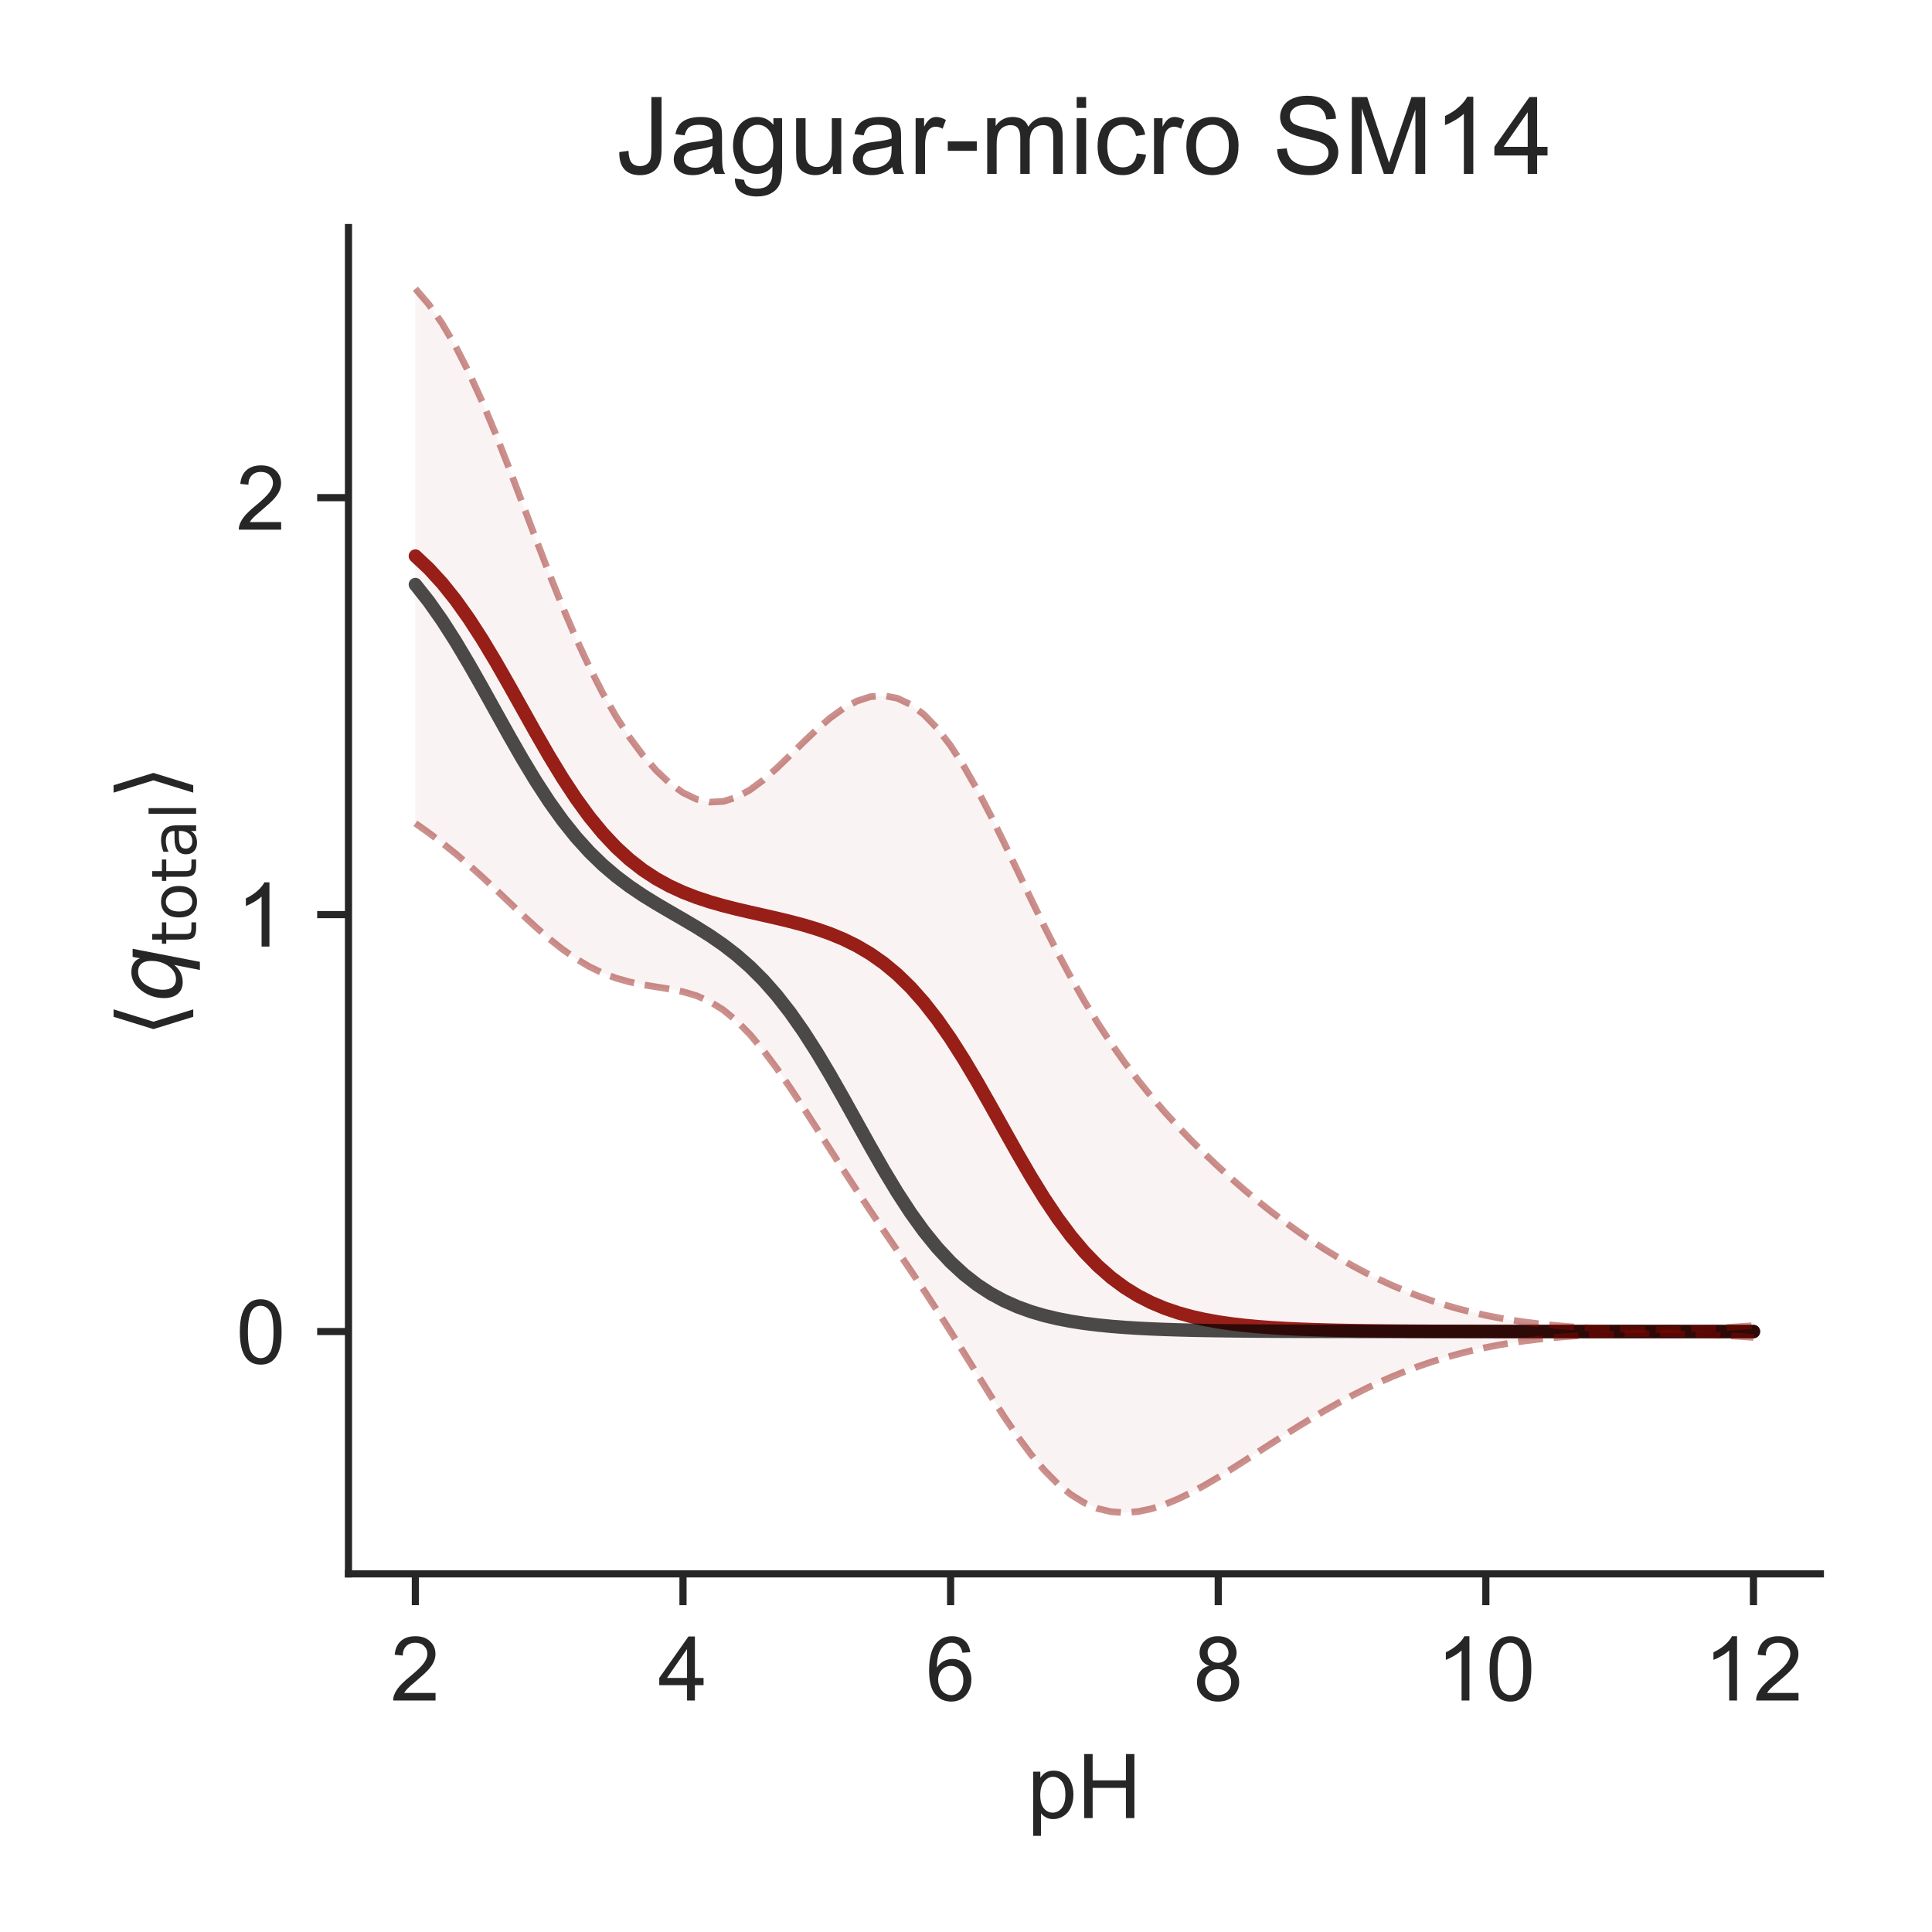 <?xml version="1.0" encoding="utf-8" standalone="no"?>
<!DOCTYPE svg PUBLIC "-//W3C//DTD SVG 1.1//EN"
  "http://www.w3.org/Graphics/SVG/1.1/DTD/svg11.dtd">
<!-- Created with matplotlib (http://matplotlib.org/) -->
<svg height="216pt" version="1.1" viewBox="0 0 216 216" width="216pt" xmlns="http://www.w3.org/2000/svg" xmlns:xlink="http://www.w3.org/1999/xlink">
 <defs>
  <style type="text/css">
*{stroke-linecap:butt;stroke-linejoin:round;}
  </style>
 </defs>
 <g id="figure_1">
  <g id="patch_1">
   <path d="M 0 216 
L 216 216 
L 216 0 
L 0 0 
z
" style="fill:#ffffff;"/>
  </g>
  <g id="axes_1">
   <g id="patch_2">
    <path d="M 38.96 175.96 
L 203.52 175.96 
L 203.52 25.44 
L 38.96 25.44 
z
" style="fill:#ffffff;"/>
   </g>
   <g id="matplotlib.axis_1">
    <g id="xtick_1">
     <g id="line2d_1">
      <defs>
       <path d="M 0 0 
L 0 3.5 
" id="m8e2de364be" style="stroke:#262626;stroke-width:0.8;"/>
      </defs>
      <g>
       <use style="fill:#262626;stroke:#262626;stroke-width:0.8;" x="46.44" xlink:href="#m8e2de364be" y="175.96"/>
      </g>
     </g>
     <g id="text_1">
      <!-- 2 -->
      <defs>
       <path d="M 50.344 8.453 
L 50.344 0 
L 3.031 0 
Q 2.938 3.172 4.047 6.109 
Q 5.859 10.938 9.828 15.625 
Q 13.812 20.312 21.344 26.469 
Q 33.016 36.031 37.109 41.625 
Q 41.219 47.219 41.219 52.203 
Q 41.219 57.422 37.469 61 
Q 33.734 64.594 27.734 64.594 
Q 21.391 64.594 17.578 60.781 
Q 13.766 56.984 13.719 50.25 
L 4.688 51.172 
Q 5.609 61.281 11.656 66.578 
Q 17.719 71.875 27.938 71.875 
Q 38.234 71.875 44.234 66.156 
Q 50.25 60.453 50.25 52 
Q 50.25 47.703 48.484 43.547 
Q 46.734 39.406 42.656 34.812 
Q 38.578 30.219 29.109 22.219 
Q 21.188 15.578 18.938 13.203 
Q 16.703 10.844 15.234 8.453 
z
" id="ArialMT-32"/>
      </defs>
      <g style="fill:#262626;" transform="translate(43.66 190.118)scale(0.1 -0.1)">
       <use xlink:href="#ArialMT-32"/>
      </g>
     </g>
    </g>
    <g id="xtick_2">
     <g id="line2d_2">
      <g>
       <use style="fill:#262626;stroke:#262626;stroke-width:0.8;" x="76.36" xlink:href="#m8e2de364be" y="175.96"/>
      </g>
     </g>
     <g id="text_2">
      <!-- 4 -->
      <defs>
       <path d="M 32.328 0 
L 32.328 17.141 
L 1.266 17.141 
L 1.266 25.203 
L 33.938 71.578 
L 41.109 71.578 
L 41.109 25.203 
L 50.781 25.203 
L 50.781 17.141 
L 41.109 17.141 
L 41.109 0 
z
M 32.328 25.203 
L 32.328 57.469 
L 9.906 25.203 
z
" id="ArialMT-34"/>
      </defs>
      <g style="fill:#262626;" transform="translate(73.58 190.118)scale(0.1 -0.1)">
       <use xlink:href="#ArialMT-34"/>
      </g>
     </g>
    </g>
    <g id="xtick_3">
     <g id="line2d_3">
      <g>
       <use style="fill:#262626;stroke:#262626;stroke-width:0.8;" x="106.28" xlink:href="#m8e2de364be" y="175.96"/>
      </g>
     </g>
     <g id="text_3">
      <!-- 6 -->
      <defs>
       <path d="M 49.75 54.047 
L 41.016 53.375 
Q 39.844 58.547 37.703 60.891 
Q 34.125 64.656 28.906 64.656 
Q 24.703 64.656 21.531 62.312 
Q 17.391 59.281 14.984 53.469 
Q 12.594 47.656 12.5 36.922 
Q 15.672 41.75 20.266 44.094 
Q 24.859 46.438 29.891 46.438 
Q 38.672 46.438 44.844 39.969 
Q 51.031 33.5 51.031 23.25 
Q 51.031 16.5 48.125 10.719 
Q 45.219 4.938 40.141 1.859 
Q 35.062 -1.219 28.609 -1.219 
Q 17.625 -1.219 10.688 6.859 
Q 3.766 14.938 3.766 33.5 
Q 3.766 54.25 11.422 63.672 
Q 18.109 71.875 29.438 71.875 
Q 37.891 71.875 43.281 67.141 
Q 48.688 62.406 49.75 54.047 
z
M 13.875 23.188 
Q 13.875 18.656 15.797 14.5 
Q 17.719 10.359 21.188 8.172 
Q 24.656 6 28.469 6 
Q 34.031 6 38.031 10.484 
Q 42.047 14.984 42.047 22.703 
Q 42.047 30.125 38.078 34.391 
Q 34.125 38.672 28.125 38.672 
Q 22.172 38.672 18.016 34.391 
Q 13.875 30.125 13.875 23.188 
z
" id="ArialMT-36"/>
      </defs>
      <g style="fill:#262626;" transform="translate(103.5 190.118)scale(0.1 -0.1)">
       <use xlink:href="#ArialMT-36"/>
      </g>
     </g>
    </g>
    <g id="xtick_4">
     <g id="line2d_4">
      <g>
       <use style="fill:#262626;stroke:#262626;stroke-width:0.8;" x="136.2" xlink:href="#m8e2de364be" y="175.96"/>
      </g>
     </g>
     <g id="text_4">
      <!-- 8 -->
      <defs>
       <path d="M 17.672 38.812 
Q 12.203 40.828 9.562 44.531 
Q 6.938 48.25 6.938 53.422 
Q 6.938 61.234 12.547 66.547 
Q 18.172 71.875 27.484 71.875 
Q 36.859 71.875 42.578 66.422 
Q 48.297 60.984 48.297 53.172 
Q 48.297 48.188 45.672 44.5 
Q 43.062 40.828 37.75 38.812 
Q 44.344 36.672 47.781 31.875 
Q 51.219 27.094 51.219 20.453 
Q 51.219 11.281 44.719 5.031 
Q 38.234 -1.219 27.641 -1.219 
Q 17.047 -1.219 10.547 5.047 
Q 4.047 11.328 4.047 20.703 
Q 4.047 27.688 7.594 32.391 
Q 11.141 37.109 17.672 38.812 
z
M 15.922 53.719 
Q 15.922 48.641 19.188 45.406 
Q 22.469 42.188 27.688 42.188 
Q 32.766 42.188 36.016 45.375 
Q 39.266 48.578 39.266 53.219 
Q 39.266 58.062 35.906 61.359 
Q 32.562 64.656 27.594 64.656 
Q 22.562 64.656 19.234 61.422 
Q 15.922 58.203 15.922 53.719 
z
M 13.094 20.656 
Q 13.094 16.891 14.875 13.375 
Q 16.656 9.859 20.172 7.922 
Q 23.688 6 27.734 6 
Q 34.031 6 38.125 10.047 
Q 42.234 14.109 42.234 20.359 
Q 42.234 26.703 38.016 30.859 
Q 33.797 35.016 27.438 35.016 
Q 21.234 35.016 17.156 30.906 
Q 13.094 26.812 13.094 20.656 
z
" id="ArialMT-38"/>
      </defs>
      <g style="fill:#262626;" transform="translate(133.42 190.118)scale(0.1 -0.1)">
       <use xlink:href="#ArialMT-38"/>
      </g>
     </g>
    </g>
    <g id="xtick_5">
     <g id="line2d_5">
      <g>
       <use style="fill:#262626;stroke:#262626;stroke-width:0.8;" x="166.12" xlink:href="#m8e2de364be" y="175.96"/>
      </g>
     </g>
     <g id="text_5">
      <!-- 10 -->
      <defs>
       <path d="M 37.25 0 
L 28.469 0 
L 28.469 56 
Q 25.297 52.984 20.141 49.953 
Q 14.984 46.922 10.891 45.406 
L 10.891 53.906 
Q 18.266 57.375 23.781 62.297 
Q 29.297 67.234 31.594 71.875 
L 37.25 71.875 
z
" id="ArialMT-31"/>
       <path d="M 4.156 35.297 
Q 4.156 48 6.766 55.734 
Q 9.375 63.484 14.516 67.672 
Q 19.672 71.875 27.484 71.875 
Q 33.25 71.875 37.594 69.547 
Q 41.938 67.234 44.766 62.859 
Q 47.609 58.5 49.219 52.219 
Q 50.828 45.953 50.828 35.297 
Q 50.828 22.703 48.234 14.969 
Q 45.656 7.234 40.5 3 
Q 35.359 -1.219 27.484 -1.219 
Q 17.141 -1.219 11.234 6.203 
Q 4.156 15.141 4.156 35.297 
z
M 13.188 35.297 
Q 13.188 17.672 17.312 11.828 
Q 21.438 6 27.484 6 
Q 33.547 6 37.672 11.859 
Q 41.797 17.719 41.797 35.297 
Q 41.797 52.984 37.672 58.781 
Q 33.547 64.594 27.391 64.594 
Q 21.344 64.594 17.719 59.469 
Q 13.188 52.938 13.188 35.297 
z
" id="ArialMT-30"/>
      </defs>
      <g style="fill:#262626;" transform="translate(160.559 190.118)scale(0.1 -0.1)">
       <use xlink:href="#ArialMT-31"/>
       <use x="55.615" xlink:href="#ArialMT-30"/>
      </g>
     </g>
    </g>
    <g id="xtick_6">
     <g id="line2d_6">
      <g>
       <use style="fill:#262626;stroke:#262626;stroke-width:0.8;" x="196.04" xlink:href="#m8e2de364be" y="175.96"/>
      </g>
     </g>
     <g id="text_6">
      <!-- 12 -->
      <g style="fill:#262626;" transform="translate(190.479 190.118)scale(0.1 -0.1)">
       <use xlink:href="#ArialMT-31"/>
       <use x="55.615" xlink:href="#ArialMT-32"/>
      </g>
     </g>
    </g>
    <g id="text_7">
     <!-- pH -->
     <defs>
      <path d="M 6.594 -19.875 
L 6.594 51.859 
L 14.594 51.859 
L 14.594 45.125 
Q 17.438 49.078 21 51.047 
Q 24.562 53.031 29.641 53.031 
Q 36.281 53.031 41.359 49.609 
Q 46.438 46.188 49.016 39.953 
Q 51.609 33.734 51.609 26.312 
Q 51.609 18.359 48.75 11.984 
Q 45.906 5.609 40.453 2.219 
Q 35.016 -1.172 29 -1.172 
Q 24.609 -1.172 21.109 0.688 
Q 17.625 2.547 15.375 5.375 
L 15.375 -19.875 
z
M 14.547 25.641 
Q 14.547 15.625 18.594 10.844 
Q 22.656 6.062 28.422 6.062 
Q 34.281 6.062 38.453 11.016 
Q 42.625 15.969 42.625 26.375 
Q 42.625 36.281 38.547 41.203 
Q 34.469 46.141 28.812 46.141 
Q 23.188 46.141 18.859 40.891 
Q 14.547 35.641 14.547 25.641 
z
" id="ArialMT-70"/>
      <path d="M 8.016 0 
L 8.016 71.578 
L 17.484 71.578 
L 17.484 42.188 
L 54.688 42.188 
L 54.688 71.578 
L 64.156 71.578 
L 64.156 0 
L 54.688 0 
L 54.688 33.734 
L 17.484 33.734 
L 17.484 0 
z
" id="ArialMT-48"/>
     </defs>
     <g style="fill:#262626;" transform="translate(114.849 203.263)scale(0.1 -0.1)">
      <use xlink:href="#ArialMT-70"/>
      <use x="55.615" xlink:href="#ArialMT-48"/>
     </g>
    </g>
   </g>
   <g id="matplotlib.axis_2">
    <g id="ytick_1">
     <g id="line2d_7">
      <defs>
       <path d="M 0 0 
L -3.5 0 
" id="m4f2840f18c" style="stroke:#262626;stroke-width:0.8;"/>
      </defs>
      <g>
       <use style="fill:#262626;stroke:#262626;stroke-width:0.8;" x="38.96" xlink:href="#m4f2840f18c" y="148.867"/>
      </g>
     </g>
     <g id="text_8">
      <!-- 0 -->
      <g style="fill:#262626;" transform="translate(26.399 152.445)scale(0.1 -0.1)">
       <use xlink:href="#ArialMT-30"/>
      </g>
     </g>
    </g>
    <g id="ytick_2">
     <g id="line2d_8">
      <g>
       <use style="fill:#262626;stroke:#262626;stroke-width:0.8;" x="38.96" xlink:href="#m4f2840f18c" y="102.252"/>
      </g>
     </g>
     <g id="text_9">
      <!-- 1 -->
      <g style="fill:#262626;" transform="translate(26.399 105.831)scale(0.1 -0.1)">
       <use xlink:href="#ArialMT-31"/>
      </g>
     </g>
    </g>
    <g id="ytick_3">
     <g id="line2d_9">
      <g>
       <use style="fill:#262626;stroke:#262626;stroke-width:0.8;" x="38.96" xlink:href="#m4f2840f18c" y="55.638"/>
      </g>
     </g>
     <g id="text_10">
      <!-- 2 -->
      <g style="fill:#262626;" transform="translate(26.399 59.217)scale(0.1 -0.1)">
       <use xlink:href="#ArialMT-32"/>
      </g>
     </g>
    </g>
    <g id="text_11">
     <!-- $\langle q_\mathsf{total} \rangle$ -->
     <defs>
      <path d="M 8.938 31.344 
L 22.703 75.875 
L 31 75.875 
L 17.234 31.344 
L 31 -13.188 
L 22.703 -13.188 
z
" id="DejaVuSans-27e8"/>
      <path d="M 41.703 8.203 
Q 38.094 3.469 33.172 1.016 
Q 28.266 -1.422 22.312 -1.422 
Q 14.016 -1.422 9.297 4.172 
Q 4.594 9.766 4.594 19.578 
Q 4.594 27.484 7.5 34.859 
Q 10.406 42.234 15.828 48.094 
Q 19.344 51.906 23.906 53.953 
Q 28.469 56 33.5 56 
Q 39.547 56 43.453 53.609 
Q 47.359 51.219 49.125 46.391 
L 50.688 54.594 
L 59.719 54.594 
L 45.125 -20.609 
L 36.078 -20.609 
z
M 13.922 20.906 
Q 13.922 13.672 16.938 9.891 
Q 19.969 6.109 25.688 6.109 
Q 34.188 6.109 40.188 14.234 
Q 46.188 22.359 46.188 33.984 
Q 46.188 41.016 43.078 44.75 
Q 39.984 48.484 34.188 48.484 
Q 29.938 48.484 26.312 46.5 
Q 22.703 44.531 20.016 40.719 
Q 17.188 36.719 15.547 31.344 
Q 13.922 25.984 13.922 20.906 
z
" id="DejaVuSans-Oblique-71"/>
      <path d="M 18.312 70.219 
L 18.312 54.688 
L 36.812 54.688 
L 36.812 47.703 
L 18.312 47.703 
L 18.312 18.016 
Q 18.312 11.328 20.141 9.422 
Q 21.969 7.516 27.594 7.516 
L 36.812 7.516 
L 36.812 0 
L 27.594 0 
Q 17.188 0 13.234 3.875 
Q 9.281 7.766 9.281 18.016 
L 9.281 47.703 
L 2.688 47.703 
L 2.688 54.688 
L 9.281 54.688 
L 9.281 70.219 
z
" id="DejaVuSans-74"/>
      <path d="M 30.609 48.391 
Q 23.391 48.391 19.188 42.75 
Q 14.984 37.109 14.984 27.297 
Q 14.984 17.484 19.156 11.844 
Q 23.344 6.203 30.609 6.203 
Q 37.797 6.203 41.984 11.859 
Q 46.188 17.531 46.188 27.297 
Q 46.188 37.016 41.984 42.703 
Q 37.797 48.391 30.609 48.391 
z
M 30.609 56 
Q 42.328 56 49.016 48.375 
Q 55.719 40.766 55.719 27.297 
Q 55.719 13.875 49.016 6.219 
Q 42.328 -1.422 30.609 -1.422 
Q 18.844 -1.422 12.172 6.219 
Q 5.516 13.875 5.516 27.297 
Q 5.516 40.766 12.172 48.375 
Q 18.844 56 30.609 56 
z
" id="DejaVuSans-6f"/>
      <path d="M 34.281 27.484 
Q 23.391 27.484 19.188 25 
Q 14.984 22.516 14.984 16.5 
Q 14.984 11.719 18.141 8.906 
Q 21.297 6.109 26.703 6.109 
Q 34.188 6.109 38.703 11.406 
Q 43.219 16.703 43.219 25.484 
L 43.219 27.484 
z
M 52.203 31.203 
L 52.203 0 
L 43.219 0 
L 43.219 8.297 
Q 40.141 3.328 35.547 0.953 
Q 30.953 -1.422 24.312 -1.422 
Q 15.922 -1.422 10.953 3.297 
Q 6 8.016 6 15.922 
Q 6 25.141 12.172 29.828 
Q 18.359 34.516 30.609 34.516 
L 43.219 34.516 
L 43.219 35.406 
Q 43.219 41.609 39.141 45 
Q 35.062 48.391 27.688 48.391 
Q 23 48.391 18.547 47.266 
Q 14.109 46.141 10.016 43.891 
L 10.016 52.203 
Q 14.938 54.109 19.578 55.047 
Q 24.219 56 28.609 56 
Q 40.484 56 46.344 49.844 
Q 52.203 43.703 52.203 31.203 
z
" id="DejaVuSans-61"/>
      <path d="M 9.422 75.984 
L 18.406 75.984 
L 18.406 0 
L 9.422 0 
z
" id="DejaVuSans-6c"/>
      <path d="M 30.078 31.344 
L 16.312 -13.188 
L 8.016 -13.188 
L 21.781 31.344 
L 8.016 75.875 
L 16.312 75.875 
z
" id="DejaVuSans-27e9"/>
     </defs>
     <g style="fill:#262626;" transform="translate(20.299 115.95)rotate(-90)scale(0.1 -0.1)">
      <use transform="translate(0 0.125)" xlink:href="#DejaVuSans-27e8"/>
      <use transform="translate(39.014 0.125)" xlink:href="#DejaVuSans-Oblique-71"/>
      <use transform="translate(102.49 -16.281)scale(0.7)" xlink:href="#DejaVuSans-74"/>
      <use transform="translate(129.937 -16.281)scale(0.7)" xlink:href="#DejaVuSans-6f"/>
      <use transform="translate(172.764 -16.281)scale(0.7)" xlink:href="#DejaVuSans-74"/>
      <use transform="translate(200.21 -16.281)scale(0.7)" xlink:href="#DejaVuSans-61"/>
      <use transform="translate(243.105 -16.281)scale(0.7)" xlink:href="#DejaVuSans-6c"/>
      <use transform="translate(265.288 0.125)" xlink:href="#DejaVuSans-27e9"/>
     </g>
    </g>
   </g>
   <g id="PolyCollection_1">
    <defs>
     <path d="M 46.44 -183.718 
L 46.44 -123.949 
L 47.936 -122.891 
L 49.432 -121.765 
L 50.928 -120.566 
L 52.424 -119.294 
L 53.92 -117.955 
L 55.416 -116.564 
L 56.912 -115.145 
L 58.408 -113.728 
L 59.904 -112.351 
L 61.4 -111.051 
L 62.896 -109.863 
L 64.392 -108.816 
L 65.888 -107.928 
L 67.384 -107.205 
L 68.88 -106.643 
L 70.376 -106.222 
L 71.872 -105.911 
L 73.368 -105.665 
L 74.864 -105.426 
L 76.36 -105.125 
L 77.856 -104.684 
L 79.352 -104.029 
L 80.848 -103.102 
L 82.344 -101.875 
L 83.84 -100.355 
L 85.336 -98.572 
L 86.832 -96.573 
L 88.328 -94.412 
L 89.824 -92.144 
L 91.32 -89.821 
L 92.816 -87.483 
L 94.312 -85.162 
L 95.808 -82.875 
L 97.304 -80.628 
L 98.8 -78.411 
L 100.296 -76.208 
L 101.792 -73.996 
L 103.288 -71.755 
L 104.784 -69.466 
L 106.28 -67.125 
L 107.776 -64.738 
L 109.272 -62.329 
L 110.768 -59.937 
L 112.264 -57.615 
L 113.76 -55.419 
L 115.256 -53.406 
L 116.752 -51.625 
L 118.248 -50.113 
L 119.744 -48.893 
L 121.24 -47.971 
L 122.736 -47.34 
L 124.232 -46.985 
L 125.728 -46.882 
L 127.224 -47.003 
L 128.72 -47.318 
L 130.216 -47.799 
L 131.712 -48.417 
L 133.208 -49.146 
L 134.704 -49.961 
L 136.2 -50.84 
L 137.696 -51.765 
L 139.192 -52.717 
L 140.688 -53.683 
L 142.184 -54.649 
L 143.68 -55.605 
L 145.176 -56.542 
L 146.672 -57.453 
L 148.168 -58.332 
L 149.664 -59.173 
L 151.16 -59.972 
L 152.656 -60.726 
L 154.152 -61.433 
L 155.648 -62.091 
L 157.144 -62.7 
L 158.64 -63.259 
L 160.136 -63.77 
L 161.632 -64.233 
L 163.128 -64.649 
L 164.624 -65.021 
L 166.12 -65.349 
L 167.616 -65.637 
L 169.112 -65.886 
L 170.608 -66.101 
L 172.104 -66.283 
L 173.6 -66.437 
L 175.096 -66.566 
L 176.592 -66.671 
L 178.088 -66.757 
L 179.584 -66.826 
L 181.08 -66.877 
L 182.576 -66.912 
L 184.072 -66.928 
L 185.568 -66.925 
L 187.064 -66.904 
L 188.56 -66.867 
L 190.056 -66.816 
L 191.552 -66.751 
L 193.048 -66.674 
L 194.544 -66.583 
L 196.04 -66.478 
L 196.04 -67.789 
L 196.04 -67.789 
L 194.544 -67.684 
L 193.048 -67.593 
L 191.552 -67.516 
L 190.056 -67.452 
L 188.56 -67.401 
L 187.064 -67.364 
L 185.568 -67.343 
L 184.072 -67.34 
L 182.576 -67.357 
L 181.08 -67.392 
L 179.584 -67.444 
L 178.088 -67.513 
L 176.592 -67.6 
L 175.096 -67.707 
L 173.6 -67.837 
L 172.104 -67.992 
L 170.608 -68.177 
L 169.112 -68.394 
L 167.616 -68.648 
L 166.12 -68.94 
L 164.624 -69.274 
L 163.128 -69.652 
L 161.632 -70.078 
L 160.136 -70.552 
L 158.64 -71.077 
L 157.144 -71.654 
L 155.648 -72.286 
L 154.152 -72.972 
L 152.656 -73.715 
L 151.16 -74.514 
L 149.664 -75.37 
L 148.168 -76.282 
L 146.672 -77.25 
L 145.176 -78.273 
L 143.68 -79.351 
L 142.184 -80.484 
L 140.688 -81.671 
L 139.192 -82.914 
L 137.696 -84.214 
L 136.2 -85.571 
L 134.704 -86.99 
L 133.208 -88.474 
L 131.712 -90.032 
L 130.216 -91.673 
L 128.72 -93.408 
L 127.224 -95.253 
L 125.728 -97.224 
L 124.232 -99.339 
L 122.736 -101.614 
L 121.24 -104.062 
L 119.744 -106.689 
L 118.248 -109.489 
L 116.752 -112.442 
L 115.256 -115.512 
L 113.76 -118.644 
L 112.264 -121.77 
L 110.768 -124.811 
L 109.272 -127.685 
L 107.776 -130.312 
L 106.28 -132.627 
L 104.784 -134.575 
L 103.288 -136.121 
L 101.792 -137.245 
L 100.296 -137.943 
L 98.8 -138.222 
L 97.304 -138.104 
L 95.808 -137.62 
L 94.312 -136.811 
L 92.816 -135.732 
L 91.32 -134.444 
L 89.824 -133.023 
L 88.328 -131.548 
L 86.832 -130.107 
L 85.336 -128.789 
L 83.84 -127.681 
L 82.344 -126.861 
L 80.848 -126.395 
L 79.352 -126.322 
L 77.856 -126.652 
L 76.36 -127.371 
L 74.864 -128.447 
L 73.368 -129.852 
L 71.872 -131.565 
L 70.376 -133.577 
L 68.88 -135.89 
L 67.384 -138.508 
L 65.888 -141.433 
L 64.392 -144.656 
L 62.896 -148.153 
L 61.4 -151.879 
L 59.904 -155.767 
L 58.408 -159.73 
L 56.912 -163.669 
L 55.416 -167.481 
L 53.92 -171.071 
L 52.424 -174.36 
L 50.928 -177.291 
L 49.432 -179.831 
L 47.936 -181.97 
L 46.44 -183.718 
z
" id="mf20e8230b3" style="stroke:#ffffff;stroke-opacity:0.05;"/>
    </defs>
    <g clip-path="url(#p98b8eb18e7)">
     <use style="fill:#8c0800;fill-opacity:0.05;stroke:#ffffff;stroke-opacity:0.05;" x="0" xlink:href="#mf20e8230b3" y="216"/>
    </g>
   </g>
   <g id="line2d_10">
    <path clip-path="url(#p98b8eb18e7)" d="M 46.44 62.166 
L 47.936 63.569 
L 49.432 65.202 
L 50.928 67.071 
L 52.424 69.173 
L 53.92 71.487 
L 55.416 73.977 
L 56.912 76.593 
L 58.408 79.271 
L 59.904 81.941 
L 61.4 84.535 
L 62.896 86.992 
L 64.392 89.264 
L 65.888 91.32 
L 67.384 93.143 
L 68.88 94.733 
L 70.376 96.1 
L 71.872 97.262 
L 73.368 98.242 
L 74.864 99.063 
L 76.36 99.752 
L 77.856 100.332 
L 79.352 100.825 
L 80.848 101.252 
L 82.344 101.632 
L 83.84 101.982 
L 85.336 102.319 
L 86.832 102.66 
L 88.328 103.02 
L 89.824 103.416 
L 91.32 103.868 
L 92.816 104.393 
L 94.312 105.013 
L 95.808 105.752 
L 97.304 106.634 
L 98.8 107.684 
L 100.296 108.925 
L 101.792 110.379 
L 103.288 112.062 
L 104.784 113.979 
L 106.28 116.124 
L 107.776 118.475 
L 109.272 120.993 
L 110.768 123.626 
L 112.264 126.307 
L 113.76 128.969 
L 115.256 131.541 
L 116.752 133.967 
L 118.248 136.199 
L 119.744 138.209 
L 121.24 139.984 
L 122.736 141.523 
L 124.232 142.838 
L 125.728 143.947 
L 127.224 144.872 
L 128.72 145.637 
L 130.216 146.264 
L 131.712 146.775 
L 133.208 147.19 
L 134.704 147.525 
L 136.2 147.794 
L 137.696 148.011 
L 139.192 148.184 
L 140.688 148.323 
L 142.184 148.434 
L 143.68 148.522 
L 145.176 148.593 
L 146.672 148.649 
L 148.168 148.693 
L 149.664 148.729 
L 151.16 148.757 
L 152.656 148.78 
L 154.152 148.797 
L 155.648 148.812 
L 157.144 148.823 
L 158.64 148.832 
L 160.136 148.839 
L 161.632 148.845 
L 163.128 148.849 
L 164.624 148.853 
L 166.12 148.856 
L 167.616 148.858 
L 169.112 148.86 
L 170.608 148.861 
L 172.104 148.862 
L 173.6 148.863 
L 175.096 148.864 
L 176.592 148.864 
L 178.088 148.865 
L 179.584 148.865 
L 181.08 148.865 
L 182.576 148.866 
L 184.072 148.866 
L 185.568 148.866 
L 187.064 148.866 
L 188.56 148.866 
L 190.056 148.866 
L 191.552 148.866 
L 193.048 148.866 
L 194.544 148.866 
L 196.04 148.866 
" style="fill:none;opacity:0.9;stroke:#8c0800;stroke-linecap:round;stroke-width:1.5;"/>
   </g>
   <g id="line2d_11">
    <path clip-path="url(#p98b8eb18e7)" d="M 46.44 65.354 
L 47.936 67.246 
L 49.432 69.371 
L 50.928 71.708 
L 52.424 74.22 
L 53.92 76.856 
L 55.416 79.552 
L 56.912 82.24 
L 58.408 84.852 
L 59.904 87.329 
L 61.4 89.627 
L 62.896 91.717 
L 64.392 93.588 
L 65.888 95.242 
L 67.384 96.695 
L 68.88 97.969 
L 70.376 99.095 
L 71.872 100.104 
L 73.368 101.03 
L 74.864 101.907 
L 76.36 102.77 
L 77.856 103.655 
L 79.352 104.594 
L 80.848 105.624 
L 82.344 106.777 
L 83.84 108.085 
L 85.336 109.576 
L 86.832 111.273 
L 88.328 113.188 
L 89.824 115.321 
L 91.32 117.658 
L 92.816 120.166 
L 94.312 122.798 
L 95.808 125.493 
L 97.304 128.182 
L 98.8 130.798 
L 100.296 133.279 
L 101.792 135.576 
L 103.288 137.655 
L 104.784 139.5 
L 106.28 141.107 
L 107.776 142.486 
L 109.272 143.652 
L 110.768 144.627 
L 112.264 145.435 
L 113.76 146.099 
L 115.256 146.641 
L 116.752 147.082 
L 118.248 147.437 
L 119.744 147.724 
L 121.24 147.955 
L 122.736 148.139 
L 124.232 148.287 
L 125.728 148.405 
L 127.224 148.499 
L 128.72 148.574 
L 130.216 148.634 
L 131.712 148.682 
L 133.208 148.72 
L 134.704 148.75 
L 136.2 148.774 
L 137.696 148.793 
L 139.192 148.808 
L 140.688 148.82 
L 142.184 148.83 
L 143.68 148.837 
L 145.176 148.843 
L 146.672 148.848 
L 148.168 148.852 
L 149.664 148.855 
L 151.16 148.857 
L 152.656 148.859 
L 154.152 148.861 
L 155.648 148.862 
L 157.144 148.863 
L 158.64 148.864 
L 160.136 148.864 
L 161.632 148.865 
L 163.128 148.865 
L 164.624 148.865 
L 166.12 148.866 
L 167.616 148.866 
L 169.112 148.866 
L 170.608 148.866 
L 172.104 148.866 
L 173.6 148.866 
L 175.096 148.866 
L 176.592 148.866 
L 178.088 148.866 
L 179.584 148.866 
L 181.08 148.866 
L 182.576 148.866 
L 184.072 148.867 
L 185.568 148.867 
L 187.064 148.867 
L 188.56 148.867 
L 190.056 148.867 
L 191.552 148.867 
L 193.048 148.867 
L 194.544 148.867 
L 196.04 148.867 
" style="fill:none;opacity:0.7;stroke:#000000;stroke-linecap:round;stroke-width:1.5;"/>
   </g>
   <g id="line2d_12">
    <path clip-path="url(#p98b8eb18e7)" d="M 46.44 32.282 
L 47.936 34.03 
L 49.432 36.169 
L 50.928 38.709 
L 52.424 41.64 
L 53.92 44.929 
L 55.416 48.519 
L 56.912 52.331 
L 58.408 56.27 
L 59.904 60.233 
L 61.4 64.121 
L 62.896 67.847 
L 64.392 71.344 
L 65.888 74.567 
L 67.384 77.492 
L 68.88 80.11 
L 70.376 82.423 
L 71.872 84.435 
L 73.368 86.148 
L 74.864 87.553 
L 76.36 88.629 
L 77.856 89.348 
L 79.352 89.678 
L 80.848 89.605 
L 82.344 89.139 
L 83.84 88.319 
L 85.336 87.211 
L 86.832 85.893 
L 88.328 84.452 
L 89.824 82.977 
L 91.32 81.556 
L 92.816 80.268 
L 94.312 79.189 
L 95.808 78.38 
L 97.304 77.896 
L 98.8 77.778 
L 100.296 78.057 
L 101.792 78.755 
L 103.288 79.879 
L 104.784 81.425 
L 106.28 83.373 
L 107.776 85.688 
L 109.272 88.315 
L 110.768 91.189 
L 112.264 94.23 
L 113.76 97.356 
L 115.256 100.488 
L 116.752 103.558 
L 118.248 106.511 
L 119.744 109.311 
L 121.24 111.938 
L 122.736 114.386 
L 124.232 116.661 
L 125.728 118.776 
L 127.224 120.747 
L 128.72 122.592 
L 130.216 124.327 
L 131.712 125.968 
L 133.208 127.526 
L 134.704 129.01 
L 136.2 130.429 
L 137.696 131.786 
L 139.192 133.086 
L 140.688 134.329 
L 142.184 135.516 
L 143.68 136.649 
L 145.176 137.727 
L 146.672 138.75 
L 148.168 139.718 
L 149.664 140.63 
L 151.16 141.486 
L 152.656 142.285 
L 154.152 143.028 
L 155.648 143.714 
L 157.144 144.346 
L 158.64 144.923 
L 160.136 145.448 
L 161.632 145.922 
L 163.128 146.348 
L 164.624 146.726 
L 166.12 147.06 
L 167.616 147.352 
L 169.112 147.606 
L 170.608 147.823 
L 172.104 148.008 
L 173.6 148.163 
L 175.096 148.293 
L 176.592 148.4 
L 178.088 148.487 
L 179.584 148.556 
L 181.08 148.608 
L 182.576 148.643 
L 184.072 148.66 
L 185.568 148.657 
L 187.064 148.636 
L 188.56 148.599 
L 190.056 148.548 
L 191.552 148.484 
L 193.048 148.407 
L 194.544 148.316 
L 196.04 148.211 
" style="fill:none;opacity:0.45;stroke:#8c0800;stroke-dasharray:2.775,1.2;stroke-dashoffset:0;stroke-width:0.75;"/>
   </g>
   <g id="line2d_13">
    <path clip-path="url(#p98b8eb18e7)" d="M 46.44 92.051 
L 47.936 93.109 
L 49.432 94.235 
L 50.928 95.434 
L 52.424 96.706 
L 53.92 98.045 
L 55.416 99.436 
L 56.912 100.855 
L 58.408 102.272 
L 59.904 103.649 
L 61.4 104.949 
L 62.896 106.137 
L 64.392 107.184 
L 65.888 108.072 
L 67.384 108.795 
L 68.88 109.357 
L 70.376 109.778 
L 71.872 110.089 
L 73.368 110.335 
L 74.864 110.574 
L 76.36 110.875 
L 77.856 111.316 
L 79.352 111.971 
L 80.848 112.898 
L 82.344 114.125 
L 83.84 115.645 
L 85.336 117.428 
L 86.832 119.427 
L 88.328 121.588 
L 89.824 123.856 
L 91.32 126.179 
L 92.816 128.517 
L 94.312 130.838 
L 95.808 133.125 
L 97.304 135.372 
L 98.8 137.589 
L 100.296 139.792 
L 101.792 142.004 
L 103.288 144.245 
L 104.784 146.534 
L 106.28 148.875 
L 107.776 151.262 
L 109.272 153.671 
L 110.768 156.063 
L 112.264 158.385 
L 113.76 160.581 
L 115.256 162.594 
L 116.752 164.375 
L 118.248 165.887 
L 119.744 167.107 
L 121.24 168.029 
L 122.736 168.66 
L 124.232 169.015 
L 125.728 169.118 
L 127.224 168.997 
L 128.72 168.682 
L 130.216 168.201 
L 131.712 167.583 
L 133.208 166.854 
L 134.704 166.039 
L 136.2 165.16 
L 137.696 164.235 
L 139.192 163.283 
L 140.688 162.317 
L 142.184 161.351 
L 143.68 160.395 
L 145.176 159.458 
L 146.672 158.547 
L 148.168 157.668 
L 149.664 156.827 
L 151.16 156.028 
L 152.656 155.274 
L 154.152 154.567 
L 155.648 153.909 
L 157.144 153.3 
L 158.64 152.741 
L 160.136 152.23 
L 161.632 151.767 
L 163.128 151.351 
L 164.624 150.979 
L 166.12 150.651 
L 167.616 150.363 
L 169.112 150.114 
L 170.608 149.899 
L 172.104 149.717 
L 173.6 149.563 
L 175.096 149.434 
L 176.592 149.329 
L 178.088 149.243 
L 179.584 149.174 
L 181.08 149.123 
L 182.576 149.088 
L 184.072 149.072 
L 185.568 149.075 
L 187.064 149.096 
L 188.56 149.133 
L 190.056 149.184 
L 191.552 149.249 
L 193.048 149.326 
L 194.544 149.417 
L 196.04 149.522 
" style="fill:none;opacity:0.45;stroke:#8c0800;stroke-dasharray:2.775,1.2;stroke-dashoffset:0;stroke-width:0.75;"/>
   </g>
   <g id="patch_3">
    <path d="M 38.96 175.96 
L 38.96 25.44 
" style="fill:none;stroke:#262626;stroke-linecap:square;stroke-linejoin:miter;stroke-width:0.8;"/>
   </g>
   <g id="patch_4">
    <path d="M 38.96 175.96 
L 203.52 175.96 
" style="fill:none;stroke:#262626;stroke-linecap:square;stroke-linejoin:miter;stroke-width:0.8;"/>
   </g>
   <g id="text_12">
    <!-- Jaguar-micro SM14 -->
    <defs>
     <path d="M 2.875 20.312 
L 11.422 21.484 
Q 11.766 13.281 14.5 10.25 
Q 17.234 7.234 22.078 7.234 
Q 25.641 7.234 28.219 8.859 
Q 30.812 10.5 31.781 13.297 
Q 32.766 16.109 32.766 22.266 
L 32.766 71.578 
L 42.234 71.578 
L 42.234 22.797 
Q 42.234 13.812 40.062 8.875 
Q 37.891 3.953 33.172 1.359 
Q 28.469 -1.219 22.125 -1.219 
Q 12.703 -1.219 7.688 4.203 
Q 2.688 9.625 2.875 20.312 
z
" id="ArialMT-4a"/>
     <path d="M 40.438 6.391 
Q 35.547 2.25 31.031 0.531 
Q 26.516 -1.172 21.344 -1.172 
Q 12.797 -1.172 8.203 3 
Q 3.609 7.172 3.609 13.672 
Q 3.609 17.484 5.344 20.625 
Q 7.078 23.781 9.891 25.688 
Q 12.703 27.594 16.219 28.562 
Q 18.797 29.25 24.031 29.891 
Q 34.672 31.156 39.703 32.906 
Q 39.75 34.719 39.75 35.203 
Q 39.75 40.578 37.25 42.781 
Q 33.891 45.75 27.25 45.75 
Q 21.047 45.75 18.094 43.578 
Q 15.141 41.406 13.719 35.891 
L 5.125 37.062 
Q 6.297 42.578 8.984 45.969 
Q 11.672 49.359 16.75 51.188 
Q 21.828 53.031 28.516 53.031 
Q 35.156 53.031 39.297 51.469 
Q 43.453 49.906 45.406 47.531 
Q 47.359 45.172 48.141 41.547 
Q 48.578 39.312 48.578 33.453 
L 48.578 21.734 
Q 48.578 9.469 49.141 6.219 
Q 49.703 2.984 51.375 0 
L 42.188 0 
Q 40.828 2.734 40.438 6.391 
z
M 39.703 26.031 
Q 34.906 24.078 25.344 22.703 
Q 19.922 21.922 17.672 20.938 
Q 15.438 19.969 14.203 18.094 
Q 12.984 16.219 12.984 13.922 
Q 12.984 10.406 15.641 8.062 
Q 18.312 5.719 23.438 5.719 
Q 28.516 5.719 32.469 7.938 
Q 36.422 10.156 38.281 14.016 
Q 39.703 17 39.703 22.797 
z
" id="ArialMT-61"/>
     <path d="M 4.984 -4.297 
L 13.531 -5.562 
Q 14.062 -9.516 16.5 -11.328 
Q 19.781 -13.766 25.438 -13.766 
Q 31.547 -13.766 34.859 -11.328 
Q 38.188 -8.891 39.359 -4.5 
Q 40.047 -1.812 39.984 6.781 
Q 34.234 0 25.641 0 
Q 14.938 0 9.078 7.719 
Q 3.219 15.438 3.219 26.219 
Q 3.219 33.641 5.906 39.906 
Q 8.594 46.188 13.688 49.609 
Q 18.797 53.031 25.688 53.031 
Q 34.859 53.031 40.828 45.609 
L 40.828 51.859 
L 48.922 51.859 
L 48.922 7.031 
Q 48.922 -5.078 46.453 -10.125 
Q 44 -15.188 38.641 -18.109 
Q 33.297 -21.047 25.484 -21.047 
Q 16.219 -21.047 10.5 -16.875 
Q 4.781 -12.703 4.984 -4.297 
z
M 12.25 26.859 
Q 12.25 16.656 16.297 11.969 
Q 20.359 7.281 26.469 7.281 
Q 32.516 7.281 36.609 11.938 
Q 40.719 16.609 40.719 26.562 
Q 40.719 36.078 36.5 40.906 
Q 32.281 45.75 26.312 45.75 
Q 20.453 45.75 16.344 40.984 
Q 12.25 36.234 12.25 26.859 
z
" id="ArialMT-67"/>
     <path d="M 40.578 0 
L 40.578 7.625 
Q 34.516 -1.172 24.125 -1.172 
Q 19.531 -1.172 15.547 0.578 
Q 11.578 2.344 9.641 5 
Q 7.719 7.672 6.938 11.531 
Q 6.391 14.109 6.391 19.734 
L 6.391 51.859 
L 15.188 51.859 
L 15.188 23.094 
Q 15.188 16.219 15.719 13.812 
Q 16.547 10.359 19.234 8.375 
Q 21.922 6.391 25.875 6.391 
Q 29.828 6.391 33.297 8.422 
Q 36.766 10.453 38.203 13.938 
Q 39.656 17.438 39.656 24.078 
L 39.656 51.859 
L 48.438 51.859 
L 48.438 0 
z
" id="ArialMT-75"/>
     <path d="M 6.5 0 
L 6.5 51.859 
L 14.406 51.859 
L 14.406 44 
Q 17.438 49.516 20 51.266 
Q 22.562 53.031 25.641 53.031 
Q 30.078 53.031 34.672 50.203 
L 31.641 42.047 
Q 28.422 43.953 25.203 43.953 
Q 22.312 43.953 20.016 42.219 
Q 17.719 40.484 16.75 37.406 
Q 15.281 32.719 15.281 27.156 
L 15.281 0 
z
" id="ArialMT-72"/>
     <path d="M 3.172 21.484 
L 3.172 30.328 
L 30.172 30.328 
L 30.172 21.484 
z
" id="ArialMT-2d"/>
     <path d="M 6.594 0 
L 6.594 51.859 
L 14.453 51.859 
L 14.453 44.578 
Q 16.891 48.391 20.938 50.703 
Q 25 53.031 30.172 53.031 
Q 35.938 53.031 39.625 50.641 
Q 43.312 48.25 44.828 43.953 
Q 50.984 53.031 60.844 53.031 
Q 68.562 53.031 72.703 48.75 
Q 76.859 44.484 76.859 35.594 
L 76.859 0 
L 68.109 0 
L 68.109 32.672 
Q 68.109 37.938 67.25 40.25 
Q 66.406 42.578 64.156 43.984 
Q 61.922 45.406 58.891 45.406 
Q 53.422 45.406 49.797 41.766 
Q 46.188 38.141 46.188 30.125 
L 46.188 0 
L 37.406 0 
L 37.406 33.688 
Q 37.406 39.547 35.25 42.469 
Q 33.109 45.406 28.219 45.406 
Q 24.516 45.406 21.359 43.453 
Q 18.219 41.5 16.797 37.734 
Q 15.375 33.984 15.375 26.906 
L 15.375 0 
z
" id="ArialMT-6d"/>
     <path d="M 6.641 61.469 
L 6.641 71.578 
L 15.438 71.578 
L 15.438 61.469 
z
M 6.641 0 
L 6.641 51.859 
L 15.438 51.859 
L 15.438 0 
z
" id="ArialMT-69"/>
     <path d="M 40.438 19 
L 49.078 17.875 
Q 47.656 8.938 41.812 3.875 
Q 35.984 -1.172 27.484 -1.172 
Q 16.844 -1.172 10.375 5.781 
Q 3.906 12.75 3.906 25.734 
Q 3.906 34.125 6.688 40.422 
Q 9.469 46.734 15.156 49.875 
Q 20.844 53.031 27.547 53.031 
Q 35.984 53.031 41.359 48.75 
Q 46.734 44.484 48.25 36.625 
L 39.703 35.297 
Q 38.484 40.531 35.375 43.156 
Q 32.281 45.797 27.875 45.797 
Q 21.234 45.797 17.078 41.031 
Q 12.938 36.281 12.938 25.984 
Q 12.938 15.531 16.938 10.797 
Q 20.953 6.062 27.391 6.062 
Q 32.562 6.062 36.031 9.234 
Q 39.5 12.406 40.438 19 
z
" id="ArialMT-63"/>
     <path d="M 3.328 25.922 
Q 3.328 40.328 11.328 47.266 
Q 18.016 53.031 27.641 53.031 
Q 38.328 53.031 45.109 46.016 
Q 51.906 39.016 51.906 26.656 
Q 51.906 16.656 48.906 10.906 
Q 45.906 5.172 40.156 2 
Q 34.422 -1.172 27.641 -1.172 
Q 16.75 -1.172 10.031 5.812 
Q 3.328 12.797 3.328 25.922 
z
M 12.359 25.922 
Q 12.359 15.969 16.703 11.016 
Q 21.047 6.062 27.641 6.062 
Q 34.188 6.062 38.531 11.031 
Q 42.875 16.016 42.875 26.219 
Q 42.875 35.844 38.5 40.797 
Q 34.125 45.75 27.641 45.75 
Q 21.047 45.75 16.703 40.812 
Q 12.359 35.891 12.359 25.922 
z
" id="ArialMT-6f"/>
     <path id="ArialMT-20"/>
     <path d="M 4.5 23 
L 13.422 23.781 
Q 14.062 18.406 16.375 14.969 
Q 18.703 11.531 23.578 9.406 
Q 28.469 7.281 34.578 7.281 
Q 39.984 7.281 44.141 8.891 
Q 48.297 10.5 50.312 13.297 
Q 52.344 16.109 52.344 19.438 
Q 52.344 22.797 50.391 25.312 
Q 48.438 27.828 43.953 29.547 
Q 41.062 30.672 31.203 33.031 
Q 21.344 35.406 17.391 37.5 
Q 12.25 40.188 9.734 44.156 
Q 7.234 48.141 7.234 53.078 
Q 7.234 58.5 10.297 63.203 
Q 13.375 67.922 19.281 70.359 
Q 25.203 72.797 32.422 72.797 
Q 40.375 72.797 46.453 70.234 
Q 52.547 67.672 55.812 62.688 
Q 59.078 57.719 59.328 51.422 
L 50.25 50.734 
Q 49.516 57.516 45.281 60.984 
Q 41.062 64.453 32.812 64.453 
Q 24.219 64.453 20.281 61.297 
Q 16.359 58.156 16.359 53.719 
Q 16.359 49.859 19.141 47.359 
Q 21.875 44.875 33.422 42.266 
Q 44.969 39.656 49.266 37.703 
Q 55.516 34.812 58.484 30.391 
Q 61.469 25.984 61.469 20.219 
Q 61.469 14.5 58.203 9.438 
Q 54.938 4.391 48.797 1.578 
Q 42.672 -1.219 35.016 -1.219 
Q 25.297 -1.219 18.719 1.609 
Q 12.156 4.438 8.422 10.125 
Q 4.688 15.828 4.5 23 
z
" id="ArialMT-53"/>
     <path d="M 7.422 0 
L 7.422 71.578 
L 21.688 71.578 
L 38.625 20.906 
Q 40.969 13.812 42.047 10.297 
Q 43.266 14.203 45.844 21.781 
L 62.984 71.578 
L 75.734 71.578 
L 75.734 0 
L 66.609 0 
L 66.609 59.906 
L 45.797 0 
L 37.25 0 
L 16.547 60.938 
L 16.547 0 
z
" id="ArialMT-4d"/>
    </defs>
    <g style="fill:#262626;" transform="translate(68.893 19.44)scale(0.12 -0.12)">
     <use xlink:href="#ArialMT-4a"/>
     <use x="50" xlink:href="#ArialMT-61"/>
     <use x="105.615" xlink:href="#ArialMT-67"/>
     <use x="161.23" xlink:href="#ArialMT-75"/>
     <use x="216.846" xlink:href="#ArialMT-61"/>
     <use x="272.461" xlink:href="#ArialMT-72"/>
     <use x="305.762" xlink:href="#ArialMT-2d"/>
     <use x="339.062" xlink:href="#ArialMT-6d"/>
     <use x="422.363" xlink:href="#ArialMT-69"/>
     <use x="444.58" xlink:href="#ArialMT-63"/>
     <use x="494.58" xlink:href="#ArialMT-72"/>
     <use x="527.881" xlink:href="#ArialMT-6f"/>
     <use x="583.496" xlink:href="#ArialMT-20"/>
     <use x="611.279" xlink:href="#ArialMT-53"/>
     <use x="677.979" xlink:href="#ArialMT-4d"/>
     <use x="761.279" xlink:href="#ArialMT-31"/>
     <use x="816.895" xlink:href="#ArialMT-34"/>
    </g>
   </g>
  </g>
 </g>
 <defs>
  <clipPath id="p98b8eb18e7">
   <rect height="150.52" width="164.56" x="38.96" y="25.44"/>
  </clipPath>
 </defs>
</svg>
